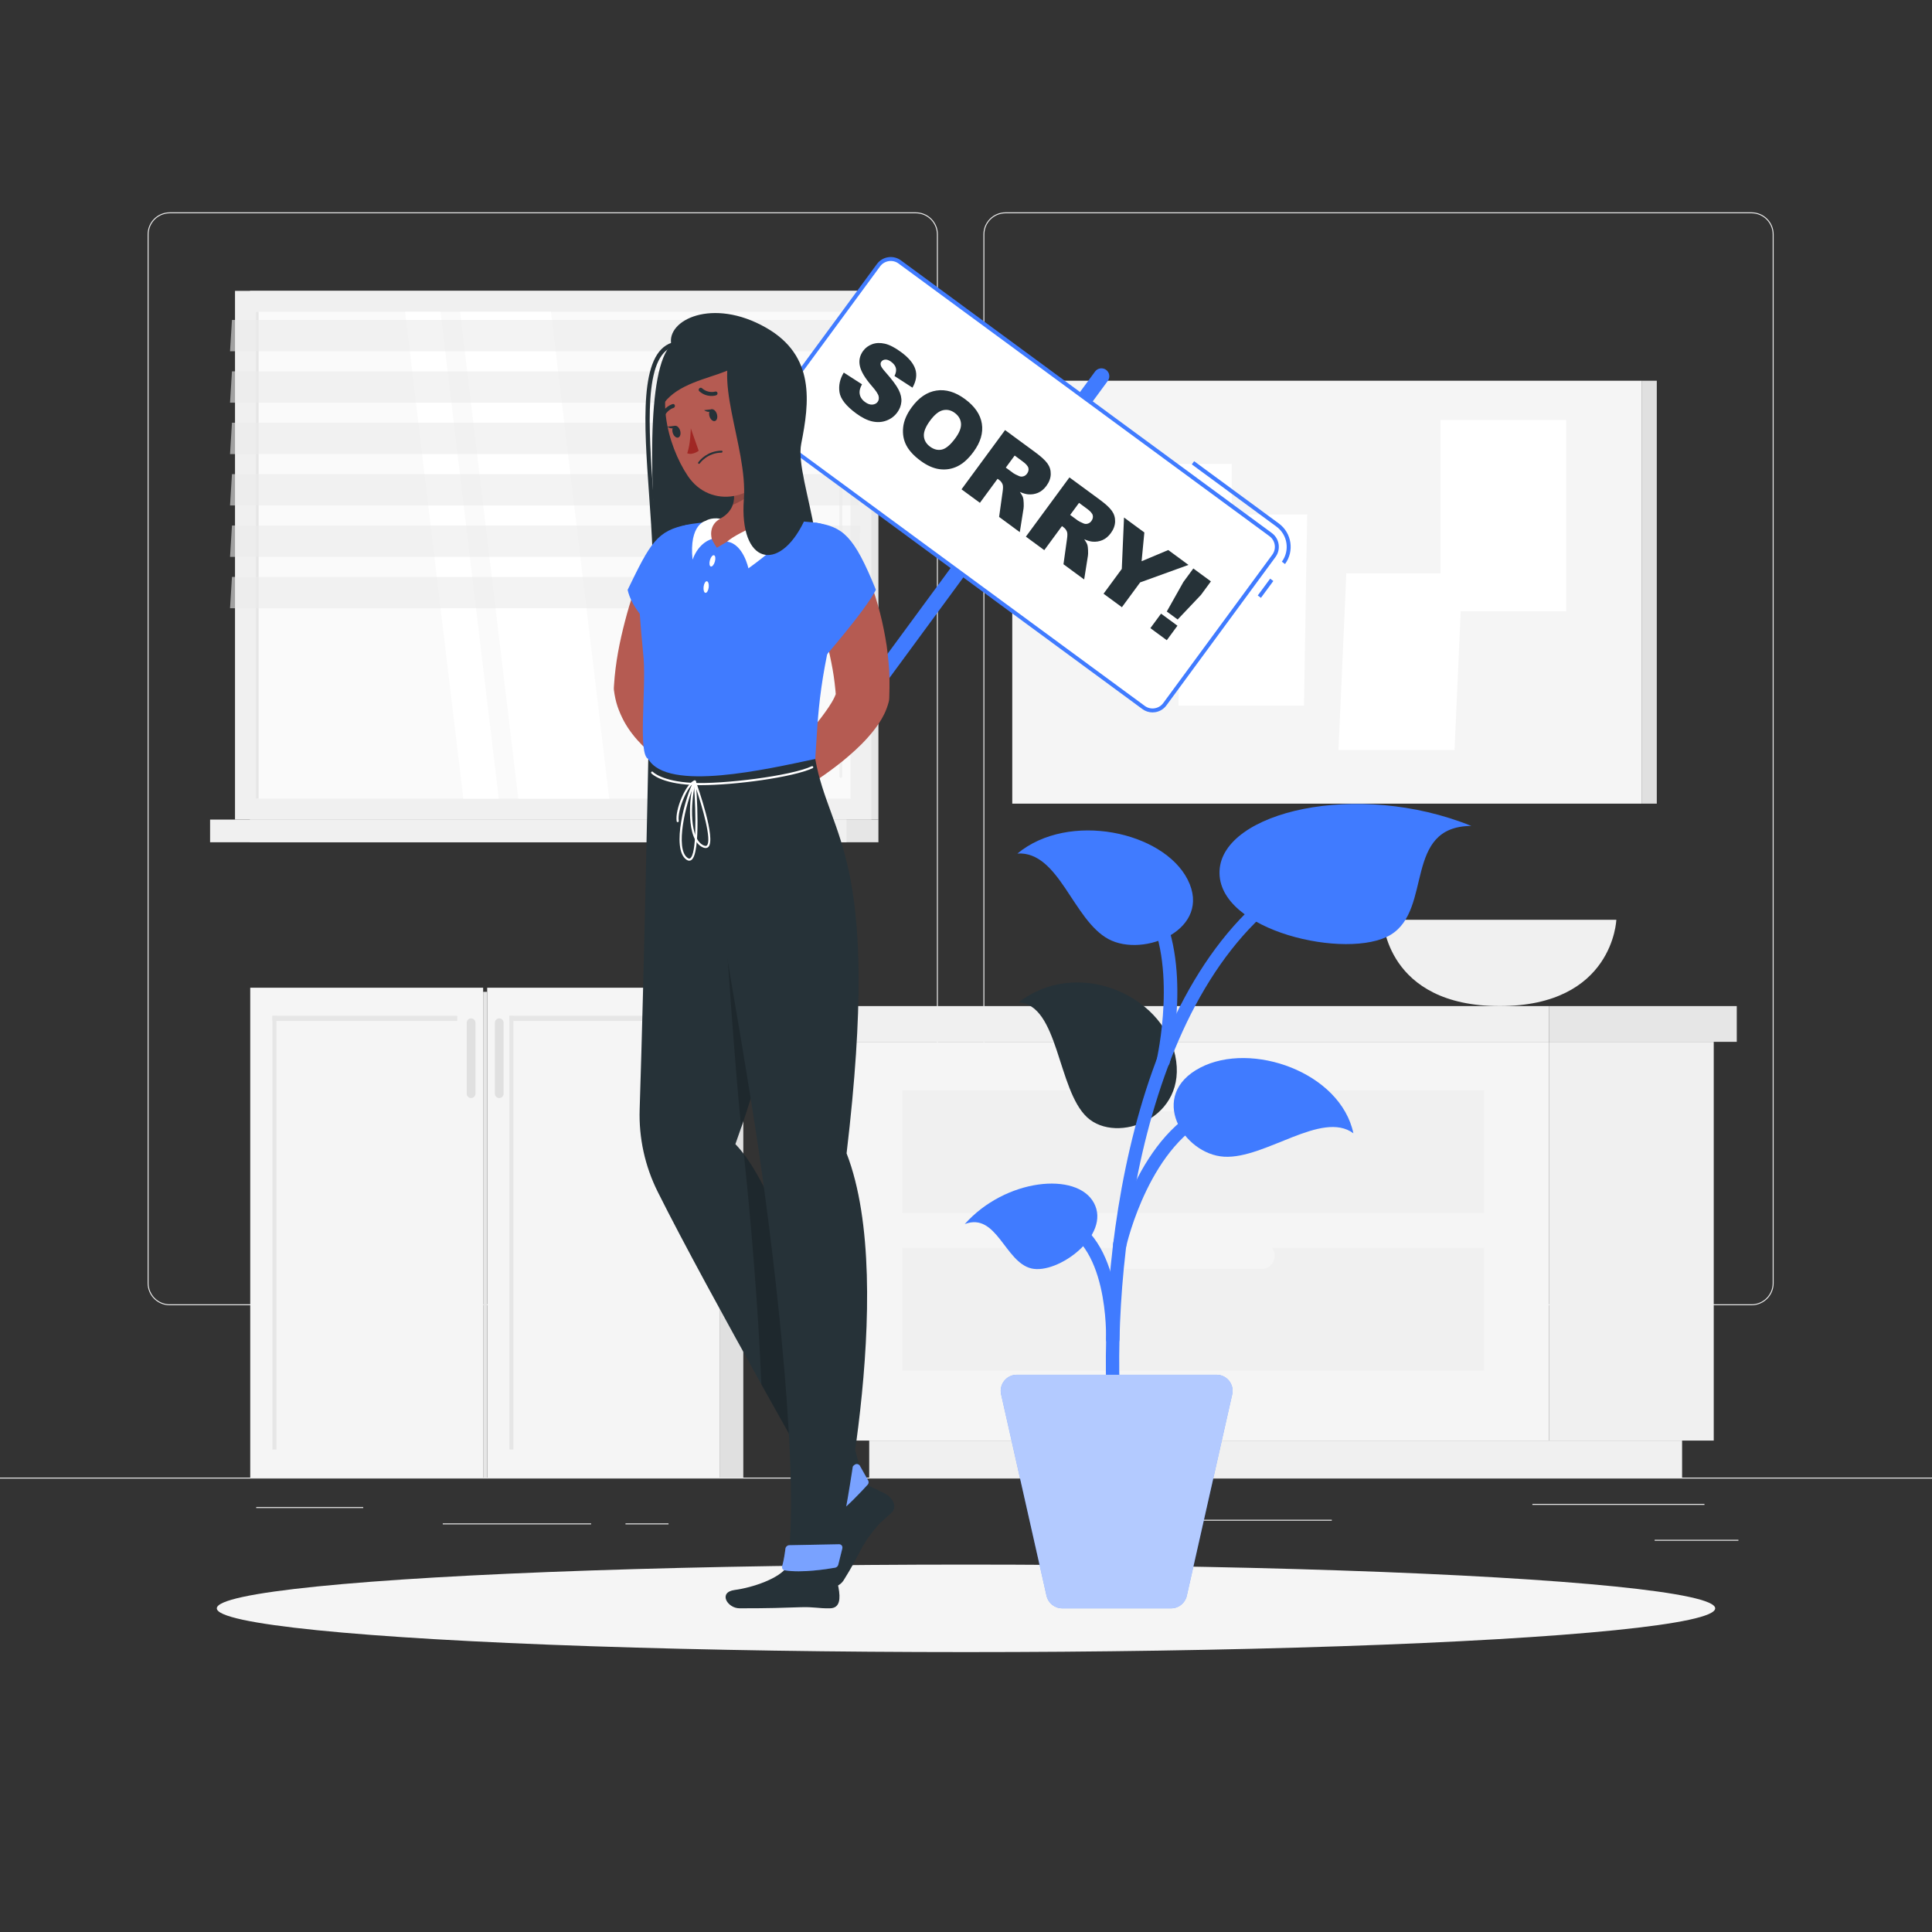 <?xml version="1.0" encoding="utf-8"?>
<!-- Generator: Adobe Illustrator 27.5.0, SVG Export Plug-In . SVG Version: 6.00 Build 0)  -->
<svg version="1.1" xmlns="http://www.w3.org/2000/svg" xmlns:xlink="http://www.w3.org/1999/xlink" x="0px" y="0px"
	 viewBox="0 0 500 500" style="enable-background:new 0 0 500 500;" xml:space="preserve">
<rect x="0" y="0" width="500" height="500" fill="#333333" stroke="none"/>
<g id="Background_Complete">
	<g>
		<rect y="382.398" style="fill:#EBEBEB;" width="500" height="0.25"/>
		<rect x="428.222" y="398.494" style="fill:#EBEBEB;" width="21.679" height="0.25"/>
		<rect x="310.558" y="393.306" style="fill:#EBEBEB;" width="34.109" height="0.25"/>
		<rect x="396.586" y="389.208" style="fill:#EBEBEB;" width="44.525" height="0.25"/>
		<rect x="161.877" y="394.25" style="fill:#EBEBEB;" width="11.138" height="0.25"/>
		<rect x="114.585" y="394.25" style="fill:#EBEBEB;" width="38.389" height="0.25"/>
		<rect x="66.307" y="390.028" style="fill:#EBEBEB;" width="27.695" height="0.25"/>
		<path style="fill:#EBEBEB;" d="M237.014,337.8H43.915c-3.147,0-5.708-2.561-5.708-5.708V60.66c0-3.147,2.561-5.708,5.708-5.708
			h193.099c3.146,0,5.707,2.561,5.707,5.708v271.432C242.721,335.239,240.16,337.8,237.014,337.8z M43.915,55.203
			c-3.01,0-5.458,2.448-5.458,5.458v271.432c0,3.01,2.448,5.458,5.458,5.458h193.099c3.009,0,5.457-2.448,5.457-5.458V60.66
			c0-3.009-2.448-5.458-5.457-5.458H43.915z"/>
		<path style="fill:#EBEBEB;" d="M453.31,337.8H260.212c-3.147,0-5.707-2.561-5.707-5.708V60.66c0-3.147,2.561-5.708,5.707-5.708
			H453.31c3.148,0,5.708,2.561,5.708,5.708v271.432C459.019,335.239,456.458,337.8,453.31,337.8z M260.212,55.203
			c-3.009,0-5.457,2.448-5.457,5.458v271.432c0,3.01,2.448,5.458,5.457,5.458H453.31c3.01,0,5.458-2.448,5.458-5.458V60.66
			c0-3.009-2.448-5.458-5.458-5.458H260.212z"/>
	</g>
	<g>
		<g>
			
				<rect x="64.688" y="75.277" transform="matrix(-1 -1.224647e-16 1.224647e-16 -1 292.024 287.385)" style="fill:#E6E6E6;" width="162.647" height="136.83"/>
			
				<rect x="60.819" y="75.277" transform="matrix(-1 -1.224647e-16 1.224647e-16 -1 286.346 287.385)" style="fill:#F0F0F0;" width="164.708" height="136.83"/>
			
				<rect x="64.688" y="212.107" transform="matrix(-1 -1.224647e-16 1.224647e-16 -1 292.024 430.082)" style="fill:#E6E6E6;" width="162.647" height="5.867"/>
			
				<rect x="54.372" y="212.107" transform="matrix(-1 -1.224647e-16 1.224647e-16 -1 273.452 430.082)" style="fill:#F0F0F0;" width="164.708" height="5.867"/>
			
				<rect x="80.175" y="66.756" transform="matrix(-1.836970e-16 1 -1 -1.836970e-16 286.865 0.519)" style="fill:#FAFAFA;" width="125.995" height="153.873"/>
			<polygon style="fill:#FFFFFF;" points="157.67,206.69 142.592,80.696 119.063,80.696 134.141,206.69 			"/>
			<path style="fill:#F0F0F0;" d="M217.601,201.298c0.214,0,0.387-0.173,0.387-0.387V84.22c0-0.214-0.173-0.387-0.387-0.387
				c-0.214,0-0.387,0.173-0.387,0.387v116.691C217.214,201.124,217.387,201.298,217.601,201.298z"/>
			<polygon style="fill:#FFFFFF;" points="129.087,206.69 114.008,80.696 104.835,80.696 119.913,206.69 			"/>
			
				<rect x="3.583" y="143.348" transform="matrix(-1.836970e-16 1 -1 -1.836970e-16 210.272 77.112)" style="fill:#E6E6E6;" width="125.995" height="0.688"/>
			<polygon style="opacity:0.6;fill:#EBEBEB;" points="59.537,90.911 222.184,90.911 222.683,82.801 60.036,82.801 			"/>
			<polygon style="opacity:0.6;fill:#EBEBEB;" points="59.537,104.212 222.184,104.212 222.683,96.102 60.036,96.102 			"/>
			<polygon style="opacity:0.6;fill:#EBEBEB;" points="59.537,117.514 222.184,117.514 222.683,109.404 60.036,109.404 			"/>
			<polygon style="opacity:0.6;fill:#EBEBEB;" points="59.537,130.815 222.184,130.815 222.683,122.705 60.036,122.705 			"/>
			<polygon style="opacity:0.6;fill:#EBEBEB;" points="59.537,144.117 222.184,144.117 222.683,136.006 60.036,136.006 			"/>
			<polygon style="opacity:0.6;fill:#EBEBEB;" points="59.537,157.418 222.184,157.418 222.683,149.308 60.036,149.308 			"/>
		</g>
		<g>
			<g>
				<rect x="261.973" y="98.532" style="fill:#F5F5F5;" width="162.973" height="109.451"/>
				
					<rect x="424.946" y="98.532" transform="matrix(-1 -1.224647e-16 1.224647e-16 -1 853.724 306.514)" style="fill:#E0E0E0;" width="3.832" height="109.451"/>
			</g>
			<rect x="286.269" y="120.07" style="fill:#FFFFFF;" width="32.501" height="49.468"/>
			<polygon style="fill:#FFFFFF;" points="337.479,182.602 304.978,182.602 305.796,133.134 338.296,133.134 			"/>
			<rect x="372.827" y="108.71" style="fill:#FFFFFF;" width="32.501" height="49.468"/>
			<polygon style="fill:#FFFFFF;" points="376.431,194.096 346.4,194.096 348.432,148.387 378.463,148.387 			"/>
		</g>
		<g>
			<g>
				<path style="fill:#F0F0F0;" d="M357.918,238.045c0,0,0.768,22.328,30.193,22.328s30.193-22.328,30.193-22.328H357.918z"/>
			</g>
			<g>
				<g>
					
						<rect x="400.856" y="269.626" transform="matrix(-1 -1.224647e-16 1.224647e-16 -1 844.37 642.444)" style="fill:#F0F0F0;" width="42.658" height="103.192"/>
					
						<rect x="224.952" y="372.818" transform="matrix(-1 -1.224647e-16 1.224647e-16 -1 660.275 755.216)" style="fill:#F0F0F0;" width="210.371" height="9.58"/>
					<rect x="216.762" y="269.626" style="fill:#F5F5F5;" width="184.094" height="103.192"/>
					<rect x="233.533" y="282.179" style="fill:#F0F0F0;" width="150.552" height="31.753"/>
					<rect x="233.533" y="322.977" style="fill:#F0F0F0;" width="150.552" height="31.753"/>
					<path style="fill:#F5F5F5;" d="M291.147,287.614h35.323c1.87,0,3.4-1.53,3.4-3.4l0,0c0-1.87-1.53-3.4-3.4-3.4h-35.323
						c-1.87,0-3.4,1.53-3.4,3.4l0,0C287.747,286.084,289.277,287.614,291.147,287.614z"/>
					<path style="fill:#F5F5F5;" d="M291.147,328.411h35.323c1.87,0,3.4-1.53,3.4-3.4l0,0c0-1.87-1.53-3.4-3.4-3.4h-35.323
						c-1.87,0-3.4,1.53-3.4,3.4l0,0C287.747,326.882,289.277,328.411,291.147,328.411z"/>
				</g>
				
					<rect x="211.077" y="260.373" transform="matrix(-1 -1.224647e-16 1.224647e-16 -1 611.933 529.999)" style="fill:#F0F0F0;" width="189.778" height="9.253"/>
				<rect x="400.856" y="260.373" style="fill:#E6E6E6;" width="48.619" height="9.253"/>
			</g>
		</g>
		<g>
			<g>
				<rect x="64.763" y="255.62" style="fill:#F5F5F5;" width="60.274" height="126.778"/>
				
					<rect x="14.908" y="318.486" transform="matrix(-1.836970e-16 1 -1 -1.836970e-16 390.036 247.982)" style="fill:#E6E6E6;" width="112.238" height="1.047"/>
				<rect x="70.504" y="262.891" style="fill:#E6E6E6;" width="47.837" height="1.326"/>
			</g>
			<g>
				<rect x="126.084" y="255.62" style="fill:#F5F5F5;" width="60.274" height="126.778"/>
				
					<rect x="186.359" y="255.62" transform="matrix(-1 -1.224647e-16 1.224647e-16 -1 378.726 638.019)" style="fill:#E0E0E0;" width="6.009" height="126.778"/>
				
					<rect x="76.229" y="318.486" transform="matrix(-1.836970e-16 1 -1 -1.836970e-16 451.357 186.661)" style="fill:#E6E6E6;" width="112.238" height="1.047"/>
				
					<rect x="62.702" y="319.016" transform="matrix(-1.836970e-16 1 -1 -1.836970e-16 445.1 193.979)" style="fill:#E6E6E6;" width="125.718" height="1.047"/>
				<rect x="131.825" y="262.891" style="fill:#E6E6E6;" width="47.837" height="1.326"/>
			</g>
			<path style="fill:#E0E0E0;" d="M121.92,263.553L121.92,263.553c0.623,0,1.128,0.505,1.128,1.128v18.368
				c0,0.623-0.505,1.128-1.128,1.128l0,0c-0.623,0-1.128-0.505-1.128-1.128v-18.368C120.791,264.059,121.296,263.553,121.92,263.553
				z"/>
			<path style="fill:#E0E0E0;" d="M129.202,263.553L129.202,263.553c0.623,0,1.128,0.505,1.128,1.128v18.368
				c0,0.623-0.505,1.128-1.128,1.128l0,0c-0.623,0-1.128-0.505-1.128-1.128v-18.368
				C128.074,264.059,128.579,263.553,129.202,263.553z"/>
		</g>
	</g>
</g>
<g id="Background_Simple" style="display:none;">
	<g style="display:inline;">
		<path style="fill:#407BFF;" d="M59.98,144.682c-2.027-50.254,32.778-75.242,73.159-65.445
			c19.366,4.698,38.836,30.973,57.129,39.701c23.864,11.386,46.93,7.734,71.02,11.462c59.922,9.273,54.856,33.436,89.361,73.031
			c24.258,27.837,70.022,34.747,78.28,76.455c10.092,50.973-46.681,62.918-85.556,47.682c-44.649-17.5-67.55,37.422-136.794,16.572
			C138.465,323.63,62.012,220.165,59.98,144.682z"/>
		<path style="opacity:0.9;fill:#FFFFFF;" d="M59.98,144.682c-2.027-50.254,32.778-75.242,73.159-65.445
			c19.366,4.698,38.836,30.973,57.129,39.701c23.864,11.386,46.93,7.734,71.02,11.462c59.922,9.273,54.856,33.436,89.361,73.031
			c24.258,27.837,70.022,34.747,78.28,76.455c10.092,50.973-46.681,62.918-85.556,47.682c-44.649-17.5-67.55,37.422-136.794,16.572
			C138.465,323.63,62.012,220.165,59.98,144.682z"/>
	</g>
</g>
<g id="Shadow_1_">
	<ellipse id="_x3C_Path_x3E__217_" style="fill:#F5F5F5;" cx="250" cy="416.238" rx="193.889" ry="11.323"/>
</g>
<g id="Flower">
	<g>
		<path style="fill:#263238;" d="M304.138,273.134c3.461,16.284-15.102,23.172-22.806,16.011
			c-7.705-7.161-7.339-29.16-17.731-29.724C278.613,247.796,300.769,257.277,304.138,273.134z"/>
		<path style="fill:#407BFF;" d="M288.99,374.758c-0.868,0-1.617-0.649-1.722-1.532c-3.837-32.307,1.034-109.487,40.585-141.847
			c0.741-0.607,1.835-0.498,2.443,0.245c0.607,0.742,0.498,1.836-0.245,2.443c-38.436,31.448-43.099,107.06-39.335,138.75
			c0.113,0.952-0.567,1.815-1.519,1.928C289.128,374.753,289.058,374.758,288.99,374.758z"/>
		<g>
			<path style="fill:#407BFF;" d="M274.905,416.238h28.174c1.948,0,3.635-1.35,4.064-3.25l11.753-52.124
				c0.587-2.605-1.393-5.082-4.064-5.082h-51.68c-2.67,0-4.651,2.477-4.064,5.082l11.753,52.124
				C271.27,414.888,272.957,416.238,274.905,416.238z"/>
			<path style="opacity:0.6;fill:#FFFFFF;" d="M274.905,416.238h28.174c1.948,0,3.635-1.35,4.064-3.25l11.753-52.124
				c0.587-2.605-1.393-5.082-4.064-5.082h-51.68c-2.67,0-4.651,2.477-4.064,5.082l11.753,52.124
				C271.27,414.888,272.957,416.238,274.905,416.238z"/>
		</g>
		<path style="fill:#407BFF;" d="M301.039,276.378c-0.131,0-0.263-0.015-0.397-0.046c-0.933-0.218-1.513-1.151-1.295-2.085
			c0.058-0.247,5.655-24.836-2.941-39.286c-0.49-0.824-0.22-1.889,0.604-2.379c0.824-0.49,1.889-0.22,2.379,0.604
			c9.316,15.659,3.587,40.79,3.338,41.852C302.541,275.837,301.827,276.378,301.039,276.378z"/>
		<path style="fill:#407BFF;" d="M315.616,225.362c-0.699,15.694,33.381,23.188,44.3,16.55c10.92-6.638,3.21-28.056,20.868-28.161
			C351.274,201.802,316.297,210.08,315.616,225.362z"/>
		<path style="fill:#407BFF;" d="M307.372,227.652c6.479,12.791-11.331,20.338-20.525,15.372
			c-9.194-4.966-12.773-22.784-23.539-22.132C276.624,209.897,301.064,215.197,307.372,227.652z"/>
		<path style="fill:#407BFF;" d="M287.979,348.347c-0.021,0-0.042,0-0.064-0.001c-0.958-0.035-1.706-0.84-1.672-1.797
			c0.009-0.261,0.769-26.16-13.784-29.285c-0.938-0.201-1.534-1.125-1.333-2.062c0.201-0.938,1.13-1.533,2.061-1.333
			c17.394,3.735,16.569,31.621,16.525,32.807C289.678,347.612,288.908,348.347,287.979,348.347z"/>
		<path style="fill:#407BFF;" d="M283.1,311.305c4.517,8.375-9.337,18.59-16.19,16.966c-6.853-1.623-8.987-14.617-17.23-11.484
			C260.217,304.984,278.701,303.15,283.1,311.305z"/>
		<path style="fill:#407BFF;" d="M289.789,323.848c-0.124,0-0.25-0.013-0.376-0.042c-0.936-0.207-1.527-1.133-1.32-2.07
			c0.26-1.178,6.6-28.946,25.539-36.334c0.892-0.349,1.9,0.093,2.248,0.986c0.349,0.893-0.093,1.899-0.986,2.248
			c-17.23,6.722-23.351,33.58-23.411,33.85C291.303,323.296,290.586,323.848,289.789,323.848z"/>
		<path style="fill:#407BFF;" d="M310.595,276.323c-13.655,7.141-4.44,22.396,6.193,23.032c10.633,0.637,25.306-12.09,33.469-6.062
			C346.917,277.516,323.891,269.37,310.595,276.323z"/>
	</g>
</g>
<g id="Character_1_">
	<g>
		<g>
			<path style="fill:#407BFF;" d="M197.773,216.09L197.773,216.09c-0.906-0.666-1.102-1.952-0.436-2.858l86.062-117.077
				c0.666-0.906,1.952-1.103,2.859-0.437l0,0c0.906,0.666,1.103,1.952,0.436,2.859l-86.062,117.077
				C199.965,216.56,198.679,216.757,197.773,216.09z"/>
			
				<rect x="324.585" y="151.78" transform="matrix(0.593 -0.806 0.806 0.593 10.694 325.722)" style="fill:#407BFF;" width="5.406" height="1.022"/>
			<path style="fill:#407BFF;" d="M332.566,145.974l-0.824-0.605c2.12-2.884,1.498-6.954-1.385-9.073l-21.919-16.112l0.605-0.824
				l21.919,16.112C334.299,137.924,335.019,142.636,332.566,145.974z"/>
			<g>
				<path style="fill:#FFFFFF;" d="M295.955,183.094l-95.987-70.559c-1.751-1.287-2.127-3.75-0.84-5.501l28.227-38.399
					c1.287-1.751,3.75-2.127,5.501-0.84l95.987,70.559c1.751,1.287,2.127,3.75,0.84,5.501l-28.227,38.399
					C300.168,184.005,297.706,184.381,295.955,183.094z"/>
				<path style="fill:#407BFF;" d="M298.276,184.37c-0.94,0-1.853-0.297-2.624-0.864l-95.987-70.559
					c-0.957-0.704-1.583-1.737-1.762-2.912c-0.179-1.174,0.109-2.347,0.813-3.304l28.227-38.399
					c0.704-0.957,1.737-1.582,2.912-1.762c1.172-0.178,2.347,0.109,3.304,0.813l95.987,70.558c0.957,0.704,1.583,1.737,1.762,2.912
					c0.179,1.174-0.109,2.347-0.813,3.304l-28.227,38.399c-0.704,0.957-1.737,1.583-2.912,1.762
					C298.729,184.353,298.502,184.37,298.276,184.37z M296.258,182.682c0.737,0.543,1.643,0.766,2.544,0.626
					c0.904-0.138,1.7-0.62,2.242-1.356l28.227-38.399c1.118-1.521,0.791-3.668-0.73-4.786l-95.987-70.559
					c-0.736-0.541-1.641-0.764-2.544-0.626c-0.904,0.138-1.7,0.62-2.242,1.357l-28.227,38.399c-0.542,0.737-0.764,1.641-0.626,2.544
					c0.138,0.904,0.62,1.7,1.356,2.242L296.258,182.682z"/>
			</g>
			<g>
				<path style="fill:#263238;" d="M218.37,96.426l4.715,3.031c-0.44,0.804-0.652,1.508-0.634,2.111
					c0.032,0.979,0.501,1.802,1.407,2.468c0.676,0.497,1.314,0.722,1.913,0.673s1.053-0.281,1.36-0.7
					c0.292-0.397,0.379-0.881,0.261-1.451c-0.118-0.57-0.709-1.461-1.773-2.672c-1.734-1.994-2.76-3.704-3.076-5.129
					c-0.324-1.43-0.044-2.744,0.837-3.944c0.579-0.788,1.355-1.364,2.326-1.729c0.972-0.365,2.063-0.411,3.275-0.138
					c1.211,0.273,2.616,0.996,4.212,2.17c1.959,1.44,3.185,2.902,3.678,4.387c0.493,1.484,0.253,3.093-0.721,4.826l-4.658-3.021
					c0.389-0.777,0.509-1.462,0.359-2.056c-0.149-0.593-0.559-1.135-1.228-1.627c-0.551-0.405-1.052-0.593-1.502-0.565
					c-0.451,0.029-0.799,0.21-1.045,0.545c-0.179,0.244-0.226,0.548-0.139,0.913c0.075,0.366,0.466,0.944,1.174,1.733
					c1.743,1.968,2.894,3.51,3.454,4.625c0.56,1.115,0.796,2.161,0.706,3.137c-0.089,0.976-0.441,1.882-1.056,2.719
					c-0.723,0.983-1.661,1.689-2.814,2.119c-1.154,0.43-2.376,0.501-3.667,0.212c-1.291-0.289-2.679-0.979-4.164-2.071
					c-2.608-1.917-4.044-3.746-4.31-5.488C216.996,99.765,217.365,98.071,218.37,96.426z"/>
				<path style="fill:#263238;" d="M235.966,105.382c1.84-2.503,3.969-3.939,6.389-4.308c2.419-0.369,4.873,0.361,7.362,2.19
					c2.552,1.876,4.014,4.006,4.388,6.391c0.373,2.385-0.347,4.811-2.161,7.279c-1.317,1.792-2.699,3.04-4.145,3.743
					c-1.446,0.703-2.974,0.955-4.582,0.755c-1.609-0.2-3.264-0.925-4.965-2.176c-1.729-1.271-2.957-2.598-3.686-3.982
					s-1.006-2.93-0.834-4.64C233.904,108.924,234.649,107.173,235.966,105.382z M240.688,108.885
					c-1.138,1.548-1.668,2.871-1.589,3.97c0.078,1.099,0.612,2.013,1.602,2.74c1.018,0.748,2.049,0.996,3.094,0.744
					c1.045-0.252,2.197-1.236,3.458-2.951c1.061-1.443,1.545-2.712,1.452-3.805c-0.093-1.094-0.637-2.007-1.635-2.74
					c-0.955-0.702-1.971-0.927-3.046-0.677C242.948,106.417,241.836,107.323,240.688,108.885z"/>
				<path style="fill:#263238;" d="M248.839,126.635l11.27-15.331l7.896,5.804c1.464,1.076,2.491,2.024,3.08,2.844
					c0.589,0.82,0.871,1.744,0.846,2.772c-0.026,1.028-0.397,2.03-1.115,3.006c-0.625,0.851-1.346,1.451-2.162,1.801
					c-0.816,0.35-1.683,0.484-2.599,0.401c-0.584-0.053-1.287-0.259-2.109-0.616c0.426,0.604,0.698,1.094,0.818,1.472
					c0.082,0.254,0.136,0.708,0.165,1.363c0.028,0.655,0.016,1.135-0.036,1.44l-0.971,6.129l-5.353-3.935l0.912-6.547
					c0.125-0.842,0.129-1.446,0.011-1.812c-0.167-0.488-0.467-0.891-0.899-1.209l-0.418-0.308l-4.574,6.222L248.839,126.635z
					 M260.301,121.014l1.997,1.468c0.216,0.159,0.685,0.397,1.409,0.713c0.36,0.168,0.734,0.196,1.122,0.084
					c0.388-0.112,0.706-0.335,0.952-0.67c0.364-0.495,0.486-0.99,0.367-1.486c-0.119-0.496-0.611-1.061-1.475-1.697l-2.081-1.53
					L260.301,121.014z"/>
				<path style="fill:#263238;" d="M265.498,138.881l11.27-15.331l7.896,5.804c1.464,1.076,2.491,2.024,3.08,2.844
					c0.589,0.82,0.871,1.744,0.846,2.772c-0.025,1.028-0.397,2.03-1.115,3.006c-0.625,0.851-1.346,1.451-2.162,1.801
					c-0.816,0.35-1.683,0.484-2.599,0.401c-0.584-0.053-1.287-0.259-2.109-0.616c0.426,0.604,0.698,1.094,0.818,1.472
					c0.082,0.254,0.136,0.708,0.165,1.363c0.028,0.655,0.016,1.135-0.036,1.44l-0.971,6.129l-5.353-3.935l0.912-6.547
					c0.125-0.842,0.129-1.446,0.011-1.812c-0.167-0.488-0.467-0.891-0.899-1.209l-0.418-0.307l-4.574,6.222L265.498,138.881z
					 M276.96,133.26l1.997,1.468c0.216,0.159,0.685,0.397,1.409,0.713c0.36,0.168,0.734,0.196,1.122,0.084
					c0.388-0.112,0.705-0.335,0.951-0.67c0.364-0.495,0.486-0.99,0.367-1.486c-0.119-0.496-0.611-1.061-1.475-1.697l-2.081-1.53
					L276.96,133.26z"/>
				<path style="fill:#263238;" d="M290.896,133.936l5.262,3.868l-0.713,7.443l6.897-2.897l5.234,3.848l-12.51,4.528l-4.72,6.421
					l-4.748-3.49l4.72-6.421L290.896,133.936z"/>
				<path style="fill:#263238;" d="M308.831,147.12l4.549,3.344l-2.568,3.493l-6.037,6.371l-2.813-2.068l4.301-7.647L308.831,147.12
					z M300.478,158.812l4.246,3.121l-2.76,3.754l-4.246-3.121L300.478,158.812z"/>
			</g>
		</g>
		<g>
			<path style="fill:#B55B52;" d="M223.451,146.339c0.388,0.841,0.651,1.443,0.943,2.139c0.286,0.675,0.538,1.349,0.797,2.021
				c0.517,1.342,0.956,2.7,1.398,4.057c0.844,2.724,1.57,5.486,2.126,8.3c0.294,1.401,0.526,2.824,0.755,4.245
				c0.181,1.436,0.378,2.863,0.487,4.318c0.301,2.886,0.286,5.847,0.192,8.799l-0.016,0.505c-0.01,0.32-0.062,0.652-0.139,0.949
				c-0.645,2.438-1.588,4.083-2.541,5.537c-0.962,1.443-1.96,2.647-2.97,3.774c-2.016,2.254-4.149,4.116-6.29,5.897
				c-2.165,1.751-4.371,3.366-6.634,4.875c-2.282,1.506-4.541,2.905-7.02,4.207c-1.874,0.984-4.19,0.262-5.173-1.611
				c-0.774-1.473-0.493-3.221,0.574-4.378l0.083-0.088l5.18-5.6c1.708-1.876,3.389-3.747,4.96-5.639
				c1.588-1.866,3.061-3.791,4.295-5.623c0.615-0.913,1.156-1.824,1.522-2.628c0.368-0.788,0.585-1.519,0.524-1.63l-0.155,1.454
				c-0.195-2.321-0.441-4.639-0.864-6.982c-0.419-2.335-0.918-4.677-1.53-7.011c-0.621-2.328-1.279-4.662-2.047-6.961
				c-0.376-1.151-0.782-2.292-1.181-3.424l-0.618-1.674l-0.578-1.513l-0.15-0.393c-1.504-3.941,0.471-8.355,4.412-9.859
				C217.563,140.961,221.778,142.732,223.451,146.339z"/>
			<path style="fill:#263238;" d="M173.742,89.197c-6.475,6.207-5.663,36.512-2.977,65.356
				c2.685,28.844,27.087,24.068,36.152,11.562c12.046-16.619-1.495-41.496,0.443-51.291c2.109-10.657,3.691-22.706-9.088-30.008
				C184.371,76.872,172.336,82.868,173.742,89.197z"/>
			<path style="fill:#263238;" d="M169.185,157.292c-0.018,0-0.037-0.001-0.055-0.003c-0.301-0.03-0.521-0.299-0.49-0.6
				c0.807-8.011,0.07-18.41-0.642-28.466c-1.339-18.907-2.604-36.765,5.885-39.546c0.287-0.095,0.597,0.063,0.691,0.35
				c0.094,0.287-0.063,0.597-0.35,0.691c-7.677,2.516-6.384,20.772-5.133,38.428c0.715,10.103,1.456,20.549,0.639,28.653
				C169.701,157.081,169.462,157.292,169.185,157.292z"/>
			<path style="fill:#B55B52;" d="M181.156,150.83l-2.466,7.011c-0.828,2.364-1.612,4.739-2.385,7.096
				c-0.742,2.362-1.469,4.718-2.109,7.046c-0.604,2.327-1.178,4.627-1.563,6.826l0.021-1.141c-0.049,1.09,0.066,2.321,0.48,3.664
				c0.224,0.664,0.481,1.362,0.794,2.073c0.324,0.709,0.717,1.418,1.138,2.141c0.85,1.446,1.889,2.892,3.038,4.314
				c0.577,0.708,1.173,1.423,1.801,2.11l1.831,1.998l0.399,0.436c1.418,1.547,1.313,3.951-0.234,5.369
				c-1.127,1.033-2.711,1.255-4.035,0.704c-0.658-0.275-1.134-0.465-1.68-0.714c-0.523-0.244-1.035-0.497-1.547-0.759
				c-1.009-0.538-2.005-1.11-2.972-1.743c-1.938-1.262-3.784-2.735-5.524-4.456c-1.708-1.743-3.339-3.735-4.637-6.114
				c-0.643-1.194-1.212-2.473-1.681-3.83c-0.462-1.366-0.758-2.819-0.946-4.307c-0.021-0.172-0.027-0.342-0.018-0.509l0.039-0.633
				c0.367-5.964,1.478-11.388,2.861-16.695c0.679-2.653,1.483-5.248,2.323-7.826c0.869-2.596,1.749-5.065,2.861-7.701
				c1.64-3.89,6.123-5.715,10.013-4.075c3.739,1.576,5.57,5.779,4.25,9.558L181.156,150.83z"/>
			<path style="fill:#407BFF;" d="M177.967,135.785c-7.975,1.503-9.662,4.763-15.535,16.872c1.772,7.968,12.91,14.972,12.91,14.972
				S191.117,146.085,177.967,135.785z"/>
			<path style="fill:#407BFF;" d="M165.324,150.874c-0.131,4.249,0.286,9.386,1.24,19.5c0.644,8.567-1.49,24.853,1.208,26.045
				h43.215c0.871-12.268,0.55-20.717,8.31-48.108c1.799-6.351-2.213-12.45-8.62-13.1c-1.712-0.174-3.528-0.319-5.392-0.409
				c-7.246-0.35-13.187-0.583-19.623,0.001c-2.133,0.193-4.343,0.462-6.457,0.755C171.578,136.618,165.558,143.26,165.324,150.874z"
				/>
			<path style="fill:#FFFFFF;" d="M185.012,145.335c-0.227,0.804-0.698,1.375-1.053,1.275c-0.355-0.1-0.459-0.833-0.232-1.638
				c0.227-0.804,0.698-1.375,1.053-1.275C185.135,143.797,185.239,144.53,185.012,145.335z"/>
			<path style="fill:#FFFFFF;" d="M183.416,152.01c-0.102,0.829-0.482,1.465-0.848,1.42c-0.366-0.045-0.58-0.754-0.477-1.584
				c0.103-0.829,0.482-1.465,0.848-1.42C183.305,150.472,183.518,151.181,183.416,152.01z"/>
			<path style="fill:#B55B52;" d="M201.132,113.386c-0.191,6.538-1.03,17.204,3.074,21.417c0,0-5.98-0.898-18.678,6.955
				c-3.677-5.273-0.945-6.954-0.945-6.954c3.615-0.661,6.779-4.347,4.8-8.918L201.132,113.386z"/>
			<path style="fill:#FFFFFF;" d="M188.197,140.177c4.182,0.595,5.492,6.912,5.492,6.912s10.045-7.105,13.228-12.115
				c-1.491-0.781-3.668-2.329-3.668-2.329S190.639,137.763,188.197,140.177z"/>
			<path style="fill:#FFFFFF;" d="M184.222,139.504c0,0-3.32,0.718-4.986,5.337c-0.957-9.209,3.409-10.056,3.409-10.056
				s1.312-0.936,3.781-0.547C183.11,135.988,184.222,139.504,184.222,139.504z"/>
			<path style="opacity:0.2;" d="M193.784,121.954l-1.652,1.006l-2.749,2.924c0.767,1.753,0.767,3.385,0.263,4.754
				c3.133-1.216,6.298-3.669,7.131-6.32c0.006-0.019,0.012-0.038,0.017-0.057C197.335,122.486,195.37,120.989,193.784,121.954z"/>
			<path style="fill:#B55B52;" d="M199.027,98.077c3.019,9.924,4.502,14.051,1.608,21.077c-4.354,10.57-16.813,12.684-22.641,4.001
				c-5.246-7.815-9.302-22.732-1.547-30.577C184.088,84.849,196.008,88.152,199.027,98.077z"/>
			<path style="fill:#263238;" d="M185.496,107.055c0.289,0.822,0.112,1.666-0.397,1.886c-0.508,0.219-1.155-0.269-1.445-1.091
				c-0.289-0.822-0.112-1.666,0.397-1.886S185.207,106.233,185.496,107.055z"/>
			<path style="fill:#263238;" d="M175.98,111.329c0.289,0.822,0.112,1.666-0.397,1.886c-0.508,0.219-1.155-0.269-1.445-1.091
				c-0.29-0.822-0.112-1.666,0.397-1.886C175.044,110.019,175.691,110.507,175.98,111.329z"/>
			<path style="fill:#263238;" d="M174.776,110.187l-2.069,0.237C172.708,110.425,174.209,111.553,174.776,110.187z"/>
			<path style="fill:#A02724;" d="M178.779,110.863c0,0-0.074,4.108-0.926,6.443c1.384,0.569,2.967-0.647,2.967-0.647
				L178.779,110.863z"/>
			<path style="fill:#263238;" d="M185.324,116.777c0.443-0.087,0.919-0.14,1.427-0.148c0.137-0.002,0.242,0.11,0.235,0.252
				c-0.007,0.14-0.121,0.256-0.263,0.259c-3.715,0.056-5.596,2.754-5.615,2.781c-0.081,0.12-0.238,0.156-0.348,0.08
				c-0.111-0.075-0.136-0.233-0.054-0.352C180.779,119.544,182.292,117.371,185.324,116.777z"/>
			<path style="fill:#FFB573;" d="M204.149,104.576c0.063,2.336-0.843,4.28-2.037,5.391c-1.797,1.672-3.986-0.243-4.567-3.012
				c-0.524-2.492-0.22-6.365,2.104-6.935C201.937,99.459,204.077,101.905,204.149,104.576z"/>
			<path style="fill:#263238;" d="M190.983,88.304c-7.5,8.055,2.556,27.136,1.531,40.86c-1.256,16.819,9.052,19.282,15.544,5.814
				c-4.827-12.738,0.159-31.82-1.141-38.507C205.427,88.804,196.328,84.558,190.983,88.304z"/>
			<path style="fill:#263238;" d="M181.287,100.346c0.131-0.017,0.266,0.019,0.37,0.111c1.62,1.442,3.402,0.889,3.422,0.883
				c0.264-0.083,0.536,0.062,0.602,0.332c0.066,0.269-0.097,0.557-0.365,0.644c-0.093,0.029-2.329,0.726-4.339-1.065
				c-0.2-0.178-0.211-0.501-0.023-0.72C181.044,100.425,181.165,100.363,181.287,100.346z"/>
			<path style="fill:#263238;" d="M171.417,108.573c-0.113,0.055-0.243,0.067-0.366,0.023c-0.252-0.091-0.376-0.385-0.277-0.656
				c0.998-2.715,3.215-3.344,3.31-3.369c0.266-0.072,0.525,0.094,0.58,0.371c0.054,0.276-0.117,0.558-0.382,0.631
				c-0.087,0.023-1.801,0.537-2.594,2.696C171.637,108.409,171.537,108.515,171.417,108.573z"/>
			<path style="fill:#263238;" d="M184.292,105.913l-2.069,0.237C182.223,106.15,183.725,107.279,184.292,105.913z"/>
			<path style="fill:#407BFF;" d="M211.078,135.264c7.035,1.087,9.856,3.227,15.604,17.365
				c-2.609,5.273-14.297,18.621-14.297,18.621S202.28,145.56,211.078,135.264z"/>
			<path style="fill:#263238;" d="M218.321,408.993c4.175-6.67,4.371-8.508,7.086-12.012c2.32-3.008,2.333-2.775,5.183-5.352
				c1.888-1.707,0.325-4.159-1.733-5.196c-1.603-0.808-3.356-1.518-5.3-2.579l-7.421,6.728c1.291,3.827,0.576,11.794-2.247,17.088
				C211.88,411.46,216.645,411.66,218.321,408.993z"/>
			<path style="fill:#263238;" d="M167.771,196.42c0,0-1.039,53.907-2.227,90.692c-0.238,7.379,1.364,14.686,4.659,21.293
				c13.013,26.091,45.392,82.821,45.392,82.821c1.304,1.142,7.504-5.535,7.962-7.371c0,0-17.618-71.692-33.238-87.757
				c20.757-57.445,15.118-99.677,15.118-99.677H167.771z"/>
			<g style="opacity:0.2;">
				<path d="M205.616,198.024l-20.363,1.435c0,0,3.319,59.215,6.561,92.415C208.595,243.032,206.36,205.987,205.616,198.024z"/>
				<path d="M192.504,298.665c1.818,17.022,3.691,39.181,4.546,59.642c6.682,11.983,12.673,22.575,15.938,28.326
					c1.588-7.131,3.297-15.642,4.655-24.667C211.618,341.11,201.87,311.098,192.504,298.665z"/>
			</g>
			<g>
				<path style="fill:#407BFF;" d="M211.616,388.427c0.732,0.92,2.03,2.565,2.946,3.821c0.303,0.415,0.873,0.502,1.294,0.207
					c3.159-2.204,7.342-6.73,8.699-8.235c0.269-0.298,0.314-0.732,0.117-1.082l-2.119-3.766c-0.289-0.514-0.975-0.635-1.423-0.253
					l-9.385,8.019C211.361,387.467,211.302,388.033,211.616,388.427z"/>
				<path style="opacity:0.3;fill:#FFFFFF;" d="M211.616,388.427c0.732,0.92,2.03,2.565,2.946,3.821
					c0.303,0.415,0.873,0.502,1.294,0.207c3.159-2.204,7.342-6.73,8.699-8.235c0.269-0.298,0.314-0.732,0.117-1.082l-2.119-3.766
					c-0.289-0.514-0.975-0.635-1.423-0.253l-9.385,8.019C211.361,387.467,211.302,388.033,211.616,388.427z"/>
			</g>
			<path style="fill:#263238;" d="M191.404,416.228c8.006,0,11.06-0.124,15.572-0.275c3.864-0.138,4.742,0.344,7.844,0.275
				c2.591-0.055,2.72-2.531,2.181-5.379c-0.269-1.43-0.729-3.178-1.069-5.488h-12.161c-1.937,3.15-9.061,5.516-13.628,6.122
				C185.785,412.06,188.212,416.228,191.404,416.228z"/>
			<path style="fill:#263238;" d="M179.065,196.42c0,0,12.579,69.23,17.186,100.608c4.838,32.954,10.8,86.441,7.521,108.333
				c1.776,1.089,8.362,1.155,12.161,0c0,0,16.745-71.866,3.163-106.875c9.135-77.116-4.374-81.132-8.109-102.065H179.065z"/>
			<g>
				<path style="fill:#407BFF;" d="M203.268,400.802c-0.136,1.104-0.411,3.028-0.831,4.496c-0.152,0.53,0.161,1.021,0.686,1.106
					c4.386,0.713,10.922-0.319,12.999-0.688c0.398-0.07,0.723-0.381,0.821-0.774l1.046-4.206c0.143-0.575-0.261-1.093-0.844-1.081
					l-12.878,0.248C203.767,399.912,203.329,400.304,203.268,400.802z"/>
				<path style="opacity:0.3;fill:#FFFFFF;" d="M203.268,400.802c-0.136,1.104-0.411,3.028-0.831,4.496
					c-0.152,0.53,0.161,1.021,0.686,1.106c4.386,0.713,10.922-0.319,12.999-0.688c0.398-0.07,0.723-0.381,0.821-0.774l1.046-4.206
					c0.143-0.575-0.261-1.093-0.844-1.081l-12.878,0.248C203.767,399.912,203.329,400.304,203.268,400.802z"/>
			</g>
			<path style="fill:#263238;" d="M190.843,86.778c8.509,12.323-15.026,7.896-20.123,19.473
				C170.74,94.674,171.7,85.728,190.843,86.778z"/>
			<path style="fill:#407BFF;" d="M210.987,196.42c-12.411,2.617-38.279,8.641-43.215,0
				C170.964,194.214,203.818,194.61,210.987,196.42z"/>
			<g>
				<path style="fill:#FFFFFF;" d="M181.338,203.199c-0.822,0-1.589-0.018-2.287-0.055c-8.076-0.427-10.391-2.906-10.485-3.011
					c-0.101-0.112-0.091-0.284,0.02-0.385c0.112-0.101,0.286-0.092,0.386,0.018c0.022,0.024,2.302,2.419,10.108,2.832
					c7.901,0.418,25.597-1.772,31.003-4.295c0.137-0.064,0.3-0.005,0.364,0.132c0.064,0.137,0.005,0.3-0.132,0.364
					C205.217,201.177,190.114,203.199,181.338,203.199z"/>
				<path style="fill:#FFFFFF;" d="M178.382,222.742c-0.211,0-0.462-0.069-0.747-0.269c-4.036-2.819-0.204-16.613,1.929-20.372
					c0.059-0.105,0.18-0.159,0.297-0.132c0.118,0.026,0.204,0.126,0.214,0.246c0.155,1.928,1.436,18.877-1.217,20.399
					C178.736,222.684,178.576,222.742,178.382,222.742z M179.605,203.234c-2.108,4.583-4.987,16.463-1.656,18.79
					c0.339,0.236,0.526,0.178,0.637,0.114C180.292,221.16,180.144,210.649,179.605,203.234z"/>
				<path style="fill:#FFFFFF;" d="M182.613,219.47c-0.174,0-0.377-0.037-0.613-0.13c-4.622-1.822-3.621-13.173-2.46-17.18
					c0.033-0.114,0.136-0.194,0.255-0.198c0.095-0.002,0.226,0.07,0.266,0.182c0.55,1.536,5.313,15.06,3.264,17.046
					C183.176,219.333,182.948,219.47,182.613,219.47z M179.844,203.175c-1.071,4.648-1.484,14.141,2.357,15.655
					c0.501,0.198,0.683,0.023,0.743-0.034C184.241,217.539,181.895,209.072,179.844,203.175z"/>
				<path style="fill:#FFFFFF;" d="M175.391,212.771c-0.132,0-0.249-0.096-0.27-0.232c-0.485-3.07,2.48-9.883,4.598-10.564
					c0.143-0.046,0.298,0.032,0.345,0.177c0.046,0.144-0.033,0.298-0.177,0.345c-1.856,0.598-4.66,7.205-4.225,9.958
					c0.023,0.149-0.079,0.29-0.228,0.313C175.42,212.77,175.405,212.771,175.391,212.771z"/>
			</g>
		</g>
	</g>
</g>
</svg>

